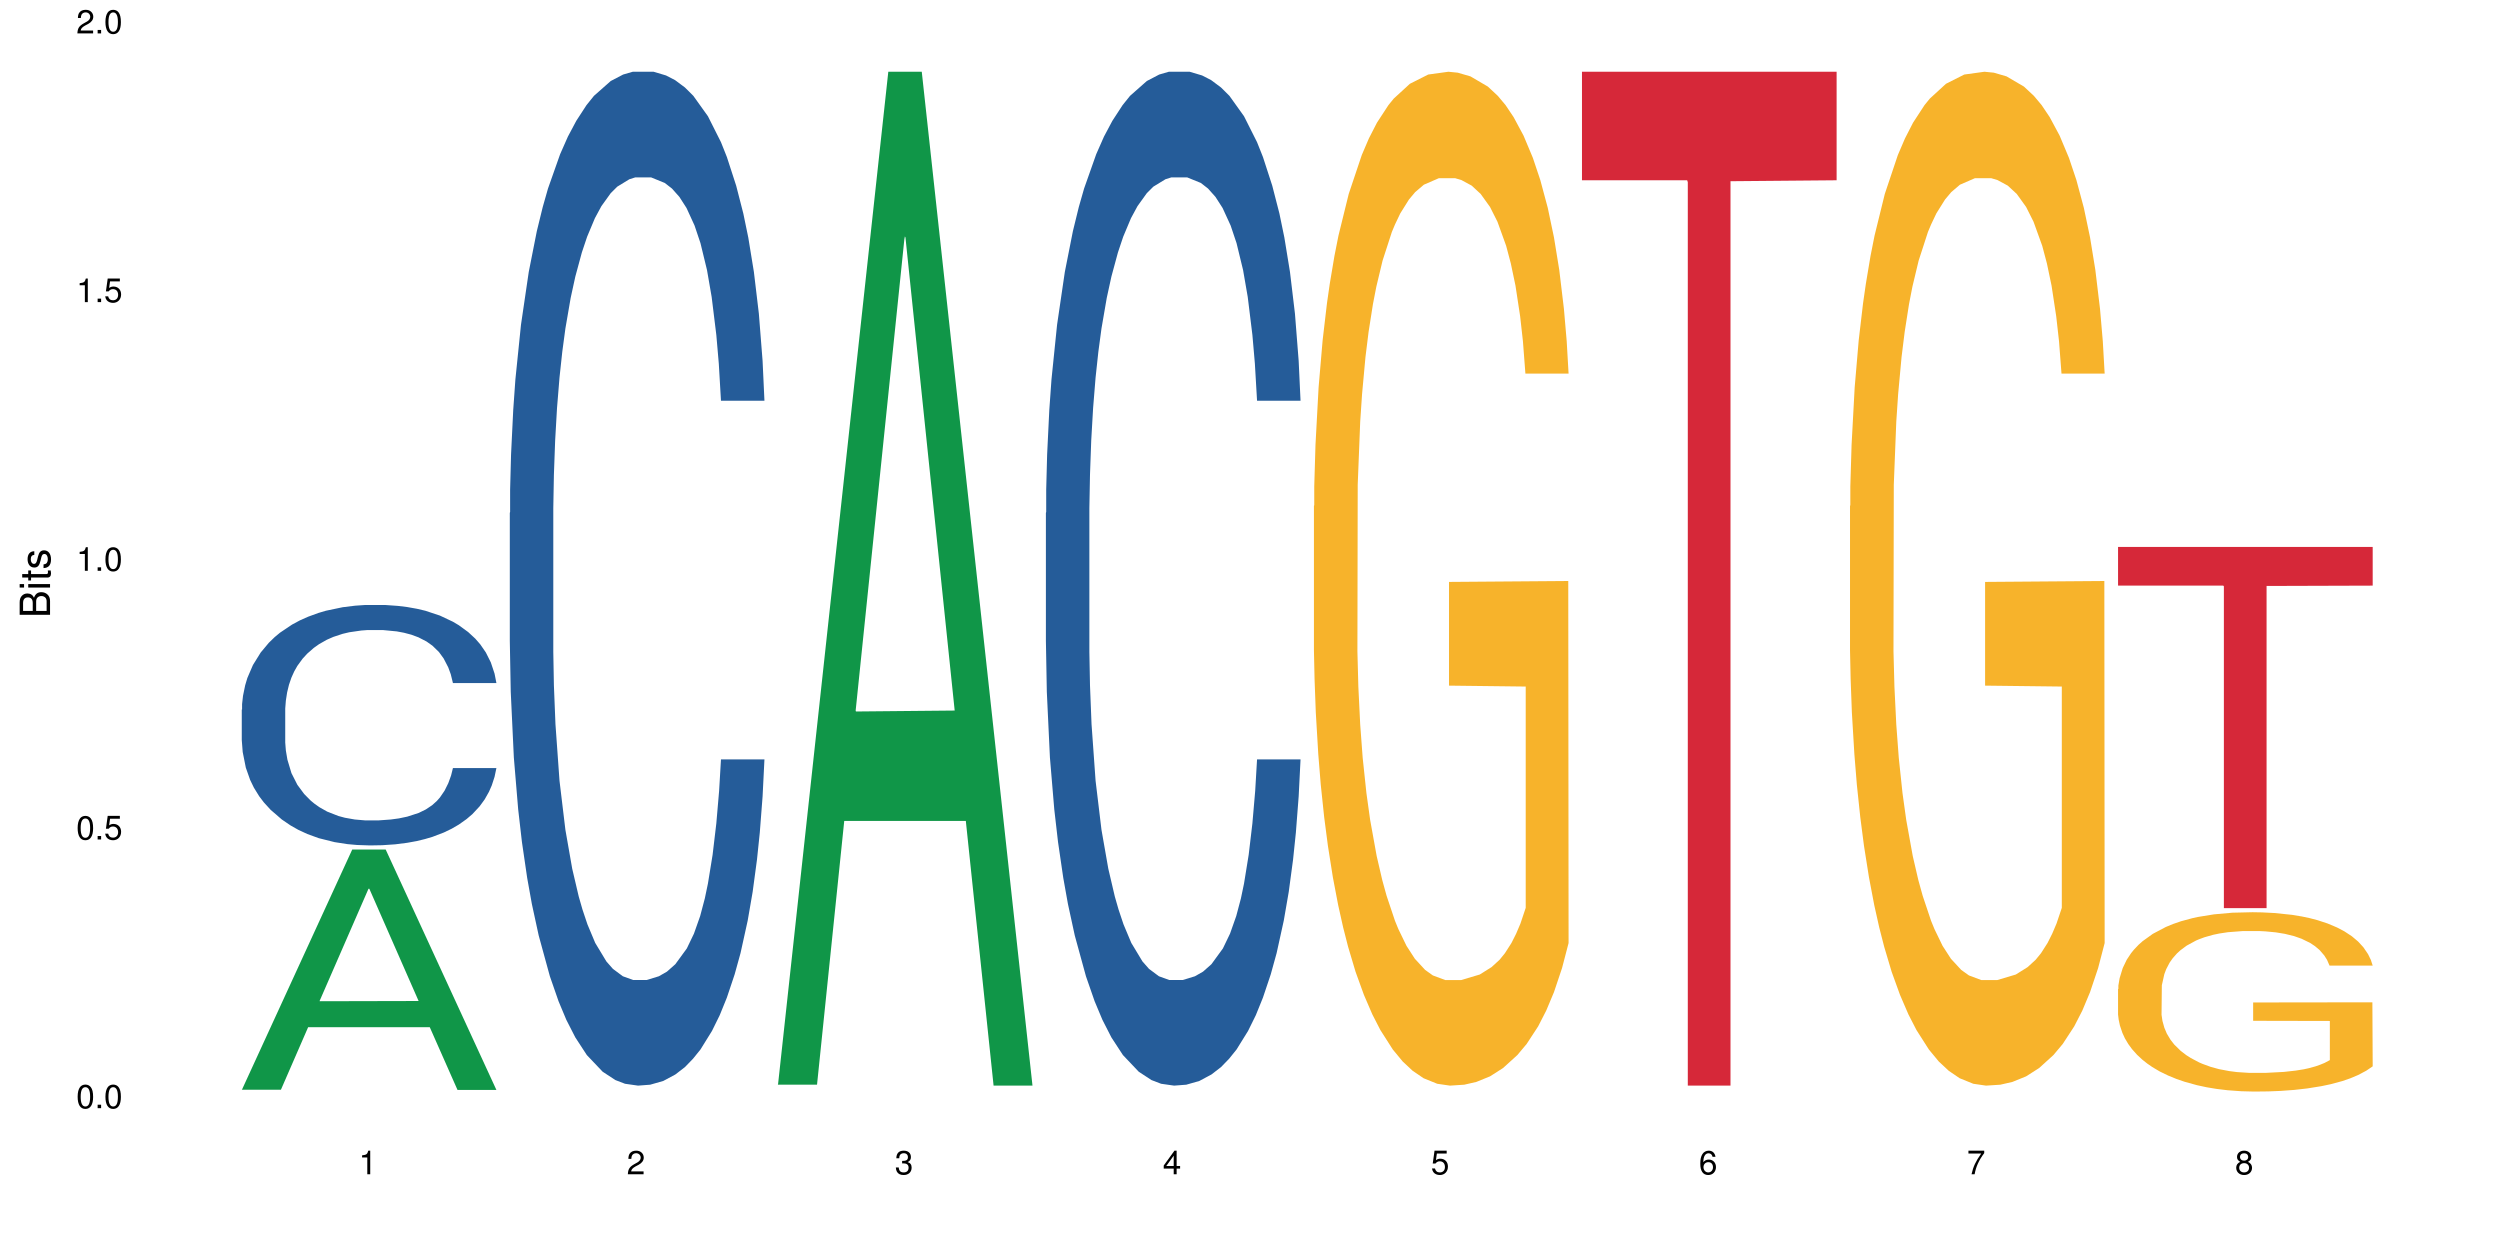 <?xml version="1.0" encoding="UTF-8"?>
<svg xmlns="http://www.w3.org/2000/svg" xmlns:xlink="http://www.w3.org/1999/xlink" width="720pt" height="360pt" viewBox="0 0 720 360" version="1.1">
<defs>
<g>
<symbol overflow="visible" id="glyph0-0">
<path style="stroke:none;" d=""/>
</symbol>
<symbol overflow="visible" id="glyph0-1">
<path style="stroke:none;" d="M 2.641 -6.797 C 2 -6.797 1.422 -6.531 1.078 -6.047 C 0.641 -5.453 0.406 -4.547 0.406 -3.297 C 0.406 -1 1.188 0.219 2.641 0.219 C 4.078 0.219 4.859 -1 4.859 -3.234 C 4.859 -4.562 4.656 -5.438 4.203 -6.047 C 3.844 -6.531 3.281 -6.797 2.641 -6.797 Z M 2.641 -6.047 C 3.547 -6.047 4 -5.125 4 -3.312 C 4 -1.375 3.562 -0.484 2.625 -0.484 C 1.734 -0.484 1.281 -1.422 1.281 -3.281 C 1.281 -5.141 1.734 -6.047 2.641 -6.047 Z M 2.641 -6.047 "/>
</symbol>
<symbol overflow="visible" id="glyph0-2">
<path style="stroke:none;" d="M 1.828 -1 L 0.828 -1 L 0.828 0 L 1.828 0 Z M 1.828 -1 "/>
</symbol>
<symbol overflow="visible" id="glyph0-3">
<path style="stroke:none;" d="M 4.562 -6.797 L 1.062 -6.797 L 0.547 -3.094 L 1.328 -3.094 C 1.719 -3.562 2.047 -3.734 2.578 -3.734 C 3.484 -3.734 4.062 -3.109 4.062 -2.094 C 4.062 -1.125 3.484 -0.531 2.578 -0.531 C 1.828 -0.531 1.375 -0.906 1.188 -1.672 L 0.328 -1.672 C 0.453 -1.109 0.547 -0.844 0.75 -0.594 C 1.125 -0.078 1.828 0.219 2.594 0.219 C 3.969 0.219 4.922 -0.781 4.922 -2.219 C 4.922 -3.562 4.031 -4.484 2.719 -4.484 C 2.25 -4.484 1.859 -4.359 1.469 -4.062 L 1.734 -5.969 L 4.562 -5.969 Z M 4.562 -6.797 "/>
</symbol>
<symbol overflow="visible" id="glyph0-4">
<path style="stroke:none;" d="M 2.484 -4.844 L 2.484 0 L 3.328 0 L 3.328 -6.797 L 2.766 -6.797 C 2.469 -5.75 2.281 -5.609 0.984 -5.453 L 0.984 -4.844 Z M 2.484 -4.844 "/>
</symbol>
<symbol overflow="visible" id="glyph0-5">
<path style="stroke:none;" d="M 4.859 -0.828 L 1.281 -0.828 C 1.359 -1.391 1.672 -1.75 2.5 -2.234 L 3.469 -2.75 C 4.406 -3.266 4.906 -3.969 4.906 -4.812 C 4.906 -5.375 4.672 -5.906 4.266 -6.266 C 3.859 -6.625 3.375 -6.797 2.719 -6.797 C 1.859 -6.797 1.219 -6.5 0.844 -5.922 C 0.609 -5.562 0.5 -5.125 0.484 -4.438 L 1.328 -4.438 C 1.359 -4.906 1.406 -5.188 1.531 -5.406 C 1.75 -5.812 2.188 -6.062 2.703 -6.062 C 3.469 -6.062 4.031 -5.516 4.031 -4.781 C 4.031 -4.25 3.719 -3.797 3.125 -3.438 L 2.234 -2.938 C 0.812 -2.141 0.406 -1.5 0.328 0 L 4.859 0 Z M 4.859 -0.828 "/>
</symbol>
<symbol overflow="visible" id="glyph0-6">
<path style="stroke:none;" d="M 2.125 -3.125 L 2.578 -3.125 C 3.516 -3.125 3.984 -2.703 3.984 -1.891 C 3.984 -1.031 3.469 -0.531 2.578 -0.531 C 1.656 -0.531 1.203 -0.984 1.156 -1.969 L 0.312 -1.969 C 0.344 -1.422 0.438 -1.078 0.609 -0.766 C 0.953 -0.109 1.625 0.219 2.547 0.219 C 3.953 0.219 4.859 -0.609 4.859 -1.906 C 4.859 -2.766 4.516 -3.25 3.703 -3.516 C 4.344 -3.766 4.656 -4.25 4.656 -4.938 C 4.656 -6.109 3.875 -6.797 2.578 -6.797 C 1.203 -6.797 0.484 -6.047 0.453 -4.609 L 1.297 -4.609 C 1.312 -5.016 1.344 -5.25 1.453 -5.453 C 1.641 -5.828 2.062 -6.062 2.594 -6.062 C 3.344 -6.062 3.797 -5.625 3.797 -4.906 C 3.797 -4.422 3.609 -4.141 3.25 -3.984 C 3.016 -3.891 2.719 -3.844 2.125 -3.844 Z M 2.125 -3.125 "/>
</symbol>
<symbol overflow="visible" id="glyph0-7">
<path style="stroke:none;" d="M 3.141 -1.625 L 3.141 0 L 3.984 0 L 3.984 -1.625 L 4.984 -1.625 L 4.984 -2.391 L 3.984 -2.391 L 3.984 -6.797 L 3.359 -6.797 L 0.266 -2.516 L 0.266 -1.625 Z M 3.141 -2.391 L 1 -2.391 L 3.141 -5.359 Z M 3.141 -2.391 "/>
</symbol>
<symbol overflow="visible" id="glyph0-8">
<path style="stroke:none;" d="M 4.781 -5.031 C 4.609 -6.141 3.891 -6.797 2.844 -6.797 C 2.094 -6.797 1.422 -6.438 1.031 -5.828 C 0.609 -5.172 0.406 -4.344 0.406 -3.094 C 0.406 -1.953 0.578 -1.234 0.984 -0.625 C 1.359 -0.078 1.953 0.219 2.703 0.219 C 3.984 0.219 4.922 -0.734 4.922 -2.078 C 4.922 -3.344 4.062 -4.234 2.844 -4.234 C 2.172 -4.234 1.641 -3.969 1.281 -3.469 C 1.281 -5.125 1.828 -6.047 2.797 -6.047 C 3.391 -6.047 3.797 -5.672 3.938 -5.031 Z M 2.734 -3.484 C 3.547 -3.484 4.062 -2.922 4.062 -2 C 4.062 -1.156 3.484 -0.531 2.703 -0.531 C 1.922 -0.531 1.328 -1.188 1.328 -2.047 C 1.328 -2.891 1.906 -3.484 2.734 -3.484 Z M 2.734 -3.484 "/>
</symbol>
<symbol overflow="visible" id="glyph0-9">
<path style="stroke:none;" d="M 4.984 -6.797 L 0.438 -6.797 L 0.438 -5.969 L 4.109 -5.969 C 2.5 -3.656 1.828 -2.234 1.328 0 L 2.219 0 C 2.594 -2.172 3.453 -4.047 4.984 -6.094 Z M 4.984 -6.797 "/>
</symbol>
<symbol overflow="visible" id="glyph0-10">
<path style="stroke:none;" d="M 3.75 -3.578 C 4.453 -4 4.688 -4.344 4.688 -4.984 C 4.688 -6.047 3.844 -6.797 2.641 -6.797 C 1.438 -6.797 0.594 -6.047 0.594 -4.984 C 0.594 -4.359 0.828 -4.016 1.516 -3.578 C 0.734 -3.203 0.359 -2.641 0.359 -1.891 C 0.359 -0.641 1.297 0.219 2.641 0.219 C 3.984 0.219 4.922 -0.641 4.922 -1.875 C 4.922 -2.641 4.531 -3.203 3.75 -3.578 Z M 2.641 -6.047 C 3.359 -6.047 3.812 -5.625 3.812 -4.969 C 3.812 -4.344 3.344 -3.922 2.641 -3.922 C 1.922 -3.922 1.453 -4.344 1.453 -4.984 C 1.453 -5.625 1.922 -6.047 2.641 -6.047 Z M 2.641 -3.203 C 3.484 -3.203 4.062 -2.672 4.062 -1.875 C 4.062 -1.062 3.484 -0.531 2.625 -0.531 C 1.797 -0.531 1.219 -1.078 1.219 -1.875 C 1.219 -2.672 1.797 -3.203 2.641 -3.203 Z M 2.641 -3.203 "/>
</symbol>
<symbol overflow="visible" id="glyph1-0">
<path style="stroke:none;" d=""/>
</symbol>
<symbol overflow="visible" id="glyph1-1">
<path style="stroke:none;" d="M 0 -0.953 L 0 -4.891 C 0 -5.719 -0.234 -6.344 -0.734 -6.797 C -1.188 -7.234 -1.812 -7.469 -2.5 -7.469 C -3.547 -7.469 -4.188 -7 -4.625 -5.875 C -4.984 -6.672 -5.641 -7.094 -6.531 -7.094 C -7.156 -7.094 -7.734 -6.859 -8.141 -6.391 C -8.562 -5.938 -8.75 -5.344 -8.75 -4.5 L -8.75 -0.953 Z M -4.984 -2.062 L -7.766 -2.062 L -7.766 -4.219 C -7.766 -4.844 -7.688 -5.203 -7.453 -5.5 C -7.219 -5.812 -6.859 -5.969 -6.375 -5.969 C -5.906 -5.969 -5.531 -5.812 -5.297 -5.5 C -5.062 -5.203 -4.984 -4.844 -4.984 -4.219 Z M -0.984 -2.062 L -4 -2.062 L -4 -4.781 C -4 -5.328 -3.859 -5.688 -3.578 -5.953 C -3.297 -6.219 -2.922 -6.359 -2.484 -6.359 C -2.062 -6.359 -1.688 -6.219 -1.406 -5.953 C -1.109 -5.688 -0.984 -5.328 -0.984 -4.781 Z M -0.984 -2.062 "/>
</symbol>
<symbol overflow="visible" id="glyph1-2">
<path style="stroke:none;" d="M -6.281 -1.797 L -6.281 -0.797 L 0 -0.797 L 0 -1.797 Z M -8.75 -1.797 L -8.75 -0.797 L -7.484 -0.797 L -7.484 -1.797 Z M -8.75 -1.797 "/>
</symbol>
<symbol overflow="visible" id="glyph1-3">
<path style="stroke:none;" d="M -6.281 -3.047 L -6.281 -2.016 L -8.016 -2.016 L -8.016 -1.016 L -6.281 -1.016 L -6.281 -0.172 L -5.469 -0.172 L -5.469 -1.016 L -0.719 -1.016 C -0.078 -1.016 0.281 -1.453 0.281 -2.234 C 0.281 -2.469 0.25 -2.719 0.188 -3.047 L -0.641 -3.047 C -0.609 -2.922 -0.594 -2.766 -0.594 -2.562 C -0.594 -2.141 -0.719 -2.016 -1.156 -2.016 L -5.469 -2.016 L -5.469 -3.047 Z M -6.281 -3.047 "/>
</symbol>
<symbol overflow="visible" id="glyph1-4">
<path style="stroke:none;" d="M -4.531 -5.25 C -5.766 -5.25 -6.469 -4.422 -6.469 -2.969 C -6.469 -1.516 -5.719 -0.562 -4.547 -0.562 C -3.562 -0.562 -3.094 -1.062 -2.734 -2.562 L -2.516 -3.484 C -2.344 -4.188 -2.094 -4.469 -1.625 -4.469 C -1.047 -4.469 -0.641 -3.875 -0.641 -3 C -0.641 -2.453 -0.797 -2 -1.062 -1.75 C -1.25 -1.594 -1.422 -1.531 -1.875 -1.469 L -1.875 -0.406 C -0.422 -0.453 0.281 -1.266 0.281 -2.922 C 0.281 -4.5 -0.5 -5.516 -1.719 -5.516 C -2.656 -5.516 -3.172 -4.984 -3.469 -3.734 L -3.703 -2.766 C -3.891 -1.953 -4.156 -1.609 -4.594 -1.609 C -5.172 -1.609 -5.547 -2.125 -5.547 -2.938 C -5.547 -3.75 -5.203 -4.172 -4.531 -4.203 Z M -4.531 -5.25 "/>
</symbol>
</g>
</defs>
<g id="surface106507">
<rect x="0" y="0" width="720" height="360" style="fill:rgb(100%,100%,100%);fill-opacity:1;stroke:none;"/>
<path style=" stroke:none;fill-rule:nonzero;fill:rgb(6.275%,58.824%,28.235%);fill-opacity:1;" d="M 69.629 313.836 L 69.707 313.773 L 101.441 244.668 L 111.078 244.668 L 142.965 313.902 L 131.762 313.902 L 123.77 295.828 L 88.746 295.828 L 80.91 313.836 L 69.629 313.836 L 92.117 288.355 L 120.559 288.289 L 106.375 255.98 L 106.219 255.914 L 106.062 256.109 L 92.039 288.289 L 92.117 288.355 Z M 69.629 313.836 "/>
<path style=" stroke:none;fill-rule:nonzero;fill:rgb(14.51%,36.078%,60%);fill-opacity:1;" d="M 69.629 204.371 L 69.719 204.309 L 69.719 202.789 L 69.988 200.383 L 70.613 197.348 L 71.238 195.258 L 72.848 191.523 L 75.086 187.918 L 77.41 185.133 L 79.109 183.488 L 80.629 182.223 L 84.117 179.879 L 86.355 178.676 L 88.77 177.602 L 91.719 176.527 L 93.867 175.891 L 98.695 174.879 L 102.273 174.438 L 105.047 174.246 L 111.039 174.246 L 114.613 174.5 L 117.207 174.816 L 120.07 175.324 L 122.484 175.891 L 126.688 177.285 L 130.445 179.059 L 132.145 180.07 L 134.828 182.031 L 136.883 183.93 L 138.316 185.574 L 139.926 187.918 L 141.355 190.766 L 142.43 193.992 L 142.965 196.715 L 130.445 196.715 L 129.82 194.184 L 129.102 192.219 L 127.762 189.625 L 126.422 187.789 L 124.543 185.957 L 122.844 184.754 L 120.516 183.551 L 118.461 182.789 L 116.312 182.223 L 114.258 181.84 L 110.32 181.461 L 105.762 181.461 L 104.062 181.59 L 100.574 182.094 L 98.695 182.539 L 96.012 183.422 L 94.133 184.246 L 91.898 185.512 L 90.379 186.59 L 88.5 188.234 L 87.16 189.688 L 85.637 191.777 L 84.742 193.359 L 83.938 195.133 L 83.223 197.219 L 82.688 199.434 L 82.328 201.777 L 82.148 204.055 L 82.148 213.863 L 82.328 216.145 L 82.777 218.801 L 83.938 222.66 L 85.637 226.016 L 87.605 228.676 L 89.484 230.574 L 90.559 231.457 L 91.988 232.473 L 94.223 233.738 L 97.445 235.004 L 99.32 235.508 L 102.184 236.016 L 105.137 236.27 L 109.07 236.27 L 112.559 236.016 L 114.883 235.699 L 117.297 235.191 L 120.605 234.117 L 122.664 233.105 L 124.453 231.902 L 125.793 230.699 L 126.688 229.688 L 128.031 227.727 L 129.102 225.574 L 129.906 223.359 L 130.445 221.207 L 142.965 221.207 L 142.43 223.738 L 141.625 226.207 L 140.82 228.043 L 139.566 230.258 L 138.137 232.219 L 136.078 234.434 L 134.379 235.891 L 132.145 237.473 L 130.086 238.672 L 127.852 239.75 L 124.543 241.016 L 122.395 241.648 L 120.07 242.219 L 117.297 242.723 L 113.809 243.168 L 110.055 243.422 L 106.566 243.484 L 102.809 243.355 L 100.035 243.105 L 96.371 242.535 L 91.809 241.395 L 88.5 240.191 L 85.906 238.988 L 83.672 237.723 L 81.168 236.016 L 77.945 233.23 L 75.98 231.078 L 74.637 229.309 L 73.117 226.84 L 72.043 224.625 L 70.793 221.078 L 69.898 216.586 L 69.629 213.105 Z M 69.629 204.371 "/>
<path style=" stroke:none;fill-rule:nonzero;fill:rgb(14.51%,36.078%,60%);fill-opacity:1;" d="M 146.824 147.711 L 146.914 147.445 L 146.914 141.039 L 147.184 130.895 L 147.809 118.086 L 148.434 109.277 L 150.043 93.527 L 152.281 78.316 L 154.605 66.57 L 156.305 59.633 L 157.824 54.293 L 161.312 44.418 L 163.551 39.348 L 165.965 34.809 L 168.914 30.273 L 171.062 27.602 L 175.891 23.332 L 179.469 21.465 L 182.242 20.664 L 188.234 20.664 L 191.812 21.73 L 194.406 23.066 L 197.266 25.199 L 199.68 27.602 L 203.883 33.473 L 207.641 40.949 L 209.34 45.219 L 212.023 53.492 L 214.078 61.5 L 215.512 68.441 L 217.121 78.316 L 218.551 90.324 L 219.625 103.938 L 220.16 115.414 L 207.641 115.414 L 207.016 104.738 L 206.301 96.465 L 204.957 85.523 L 203.617 77.781 L 201.738 70.039 L 200.039 64.969 L 197.715 59.898 L 195.656 56.695 L 193.512 54.293 L 191.453 52.691 L 187.52 51.09 L 182.957 51.09 L 181.258 51.625 L 177.77 53.758 L 175.891 55.629 L 173.207 59.363 L 171.332 62.836 L 169.094 68.172 L 167.574 72.711 L 165.695 79.648 L 164.355 85.789 L 162.836 94.598 L 161.941 101.27 L 161.137 108.742 L 160.418 117.551 L 159.883 126.891 L 159.523 136.77 L 159.348 146.375 L 159.348 187.746 L 159.523 197.355 L 159.973 208.566 L 161.137 224.848 L 162.836 238.992 L 164.801 250.203 L 166.68 258.211 L 167.754 261.949 L 169.184 266.219 L 171.418 271.555 L 174.641 276.895 L 176.516 279.031 L 179.379 281.164 L 182.332 282.234 L 186.266 282.234 L 189.754 281.164 L 192.078 279.832 L 194.492 277.695 L 197.805 273.156 L 199.859 268.887 L 201.648 263.816 L 202.988 258.746 L 203.883 254.473 L 205.227 246.199 L 206.301 237.125 L 207.105 227.785 L 207.641 218.707 L 220.16 218.707 L 219.625 229.387 L 218.82 239.793 L 218.016 247.535 L 216.762 256.875 L 215.332 265.152 L 213.273 274.492 L 211.574 280.633 L 209.34 287.305 L 207.281 292.375 L 205.047 296.914 L 201.738 302.25 L 199.59 304.918 L 197.266 307.32 L 194.492 309.457 L 191.004 311.324 L 187.25 312.395 L 183.762 312.66 L 180.004 312.125 L 177.234 311.059 L 173.566 308.656 L 169.004 303.852 L 165.695 298.781 L 163.102 293.711 L 160.867 288.371 L 158.363 281.164 L 155.145 269.422 L 153.176 260.348 L 151.832 252.871 L 150.312 242.465 L 149.238 233.121 L 147.988 218.176 L 147.094 199.223 L 146.824 184.543 Z M 146.824 147.711 "/>
<path style=" stroke:none;fill-rule:nonzero;fill:rgb(6.275%,58.824%,28.235%);fill-opacity:1;" d="M 224.02 312.387 L 224.098 312.113 L 255.832 20.664 L 265.469 20.664 L 297.355 312.66 L 286.152 312.66 L 278.16 236.438 L 243.141 236.438 L 235.305 312.387 L 224.02 312.387 L 246.508 204.91 L 274.949 204.637 L 260.77 68.371 L 260.609 68.094 L 260.453 68.918 L 246.43 204.637 L 246.508 204.91 Z M 224.02 312.387 "/>
<path style=" stroke:none;fill-rule:nonzero;fill:rgb(14.51%,36.078%,60%);fill-opacity:1;" d="M 301.219 147.711 L 301.305 147.445 L 301.305 141.039 L 301.574 130.895 L 302.199 118.086 L 302.828 109.277 L 304.438 93.527 L 306.672 78.316 L 308.996 66.57 L 310.695 59.633 L 312.219 54.293 L 315.707 44.418 L 317.941 39.348 L 320.355 34.809 L 323.309 30.273 L 325.453 27.602 L 330.285 23.332 L 333.859 21.465 L 336.633 20.664 L 342.625 20.664 L 346.203 21.73 L 348.797 23.066 L 351.656 25.199 L 354.074 27.602 L 358.277 33.473 L 362.031 40.949 L 363.73 45.219 L 366.414 53.492 L 368.473 61.5 L 369.902 68.441 L 371.512 78.316 L 372.945 90.324 L 374.016 103.938 L 374.555 115.414 L 362.031 115.414 L 361.406 104.738 L 360.691 96.465 L 359.348 85.523 L 358.008 77.781 L 356.129 70.039 L 354.43 64.969 L 352.105 59.898 L 350.047 56.695 L 347.902 54.293 L 345.844 52.691 L 341.91 51.09 L 337.348 51.09 L 335.648 51.625 L 332.16 53.758 L 330.285 55.629 L 327.602 59.363 L 325.723 62.836 L 323.484 68.172 L 321.965 72.711 L 320.086 79.648 L 318.746 85.789 L 317.227 94.598 L 316.332 101.27 L 315.527 108.742 L 314.812 117.551 L 314.273 126.891 L 313.918 136.77 L 313.738 146.375 L 313.738 187.746 L 313.918 197.355 L 314.363 208.566 L 315.527 224.848 L 317.227 238.992 L 319.195 250.203 L 321.07 258.211 L 322.145 261.949 L 323.574 266.219 L 325.812 271.555 L 329.031 276.895 L 330.91 279.031 L 333.77 281.164 L 336.723 282.234 L 340.656 282.234 L 344.145 281.164 L 346.473 279.832 L 348.887 277.695 L 352.195 273.156 L 354.25 268.887 L 356.039 263.816 L 357.383 258.746 L 358.277 254.473 L 359.617 246.199 L 360.691 237.125 L 361.496 227.785 L 362.031 218.707 L 374.555 218.707 L 374.016 229.387 L 373.211 239.793 L 372.406 247.535 L 371.156 256.875 L 369.723 265.152 L 367.668 274.492 L 365.969 280.633 L 363.73 287.305 L 361.676 292.375 L 359.438 296.914 L 356.129 302.25 L 353.984 304.918 L 351.656 307.32 L 348.887 309.457 L 345.398 311.324 L 341.641 312.395 L 338.152 312.66 L 334.398 312.125 L 331.625 311.059 L 327.957 308.656 L 323.398 303.852 L 320.086 298.781 L 317.496 293.711 L 315.258 288.371 L 312.754 281.164 L 309.535 269.422 L 307.566 260.348 L 306.227 252.871 L 304.707 242.465 L 303.633 233.121 L 302.379 218.176 L 301.484 199.223 L 301.219 184.543 Z M 301.219 147.711 "/>
<path style=" stroke:none;fill-rule:nonzero;fill:rgb(96.863%,70.196%,16.863%);fill-opacity:1;" d="M 378.414 145.727 L 378.504 145.461 L 378.504 140.129 L 378.859 128.129 L 379.754 111.594 L 380.918 97.996 L 382.168 87.328 L 382.973 81.73 L 384.316 73.73 L 385.477 67.863 L 388.43 55.863 L 392.188 44.664 L 394.242 39.863 L 396.566 35.328 L 399.879 30.262 L 401.398 28.395 L 406.047 24.129 L 411.324 21.465 L 417.137 20.664 L 419.82 20.93 L 423.488 21.996 L 428.496 24.93 L 431.359 27.598 L 433.594 30.262 L 435.918 33.73 L 438.781 39.062 L 441.465 45.461 L 443.609 51.863 L 445.758 59.863 L 447.547 68.395 L 449.066 77.73 L 450.406 88.93 L 451.211 98.262 L 451.75 107.594 L 439.316 107.594 L 438.602 98.262 L 437.797 91.062 L 436.457 82.262 L 435.113 75.863 L 433.773 70.797 L 431.27 63.863 L 429.121 59.598 L 426.438 55.863 L 423.848 53.461 L 420.895 51.863 L 419.105 51.328 L 414.367 51.328 L 410.074 53.195 L 407.57 55.328 L 405.781 57.461 L 403.277 61.461 L 401.754 64.664 L 400.859 66.797 L 398.18 75.062 L 396.391 82.527 L 395.406 87.594 L 394.152 95.594 L 393.258 102.797 L 392.277 113.461 L 391.738 121.461 L 391.023 139.594 L 390.934 187.594 L 391.203 197.727 L 391.738 208.66 L 392.453 218.262 L 393.527 228.395 L 394.602 236.129 L 396.48 246.527 L 398.09 253.461 L 399.34 257.992 L 401.754 265.195 L 402.738 267.594 L 405.066 272.395 L 407.48 276.129 L 410.43 279.328 L 412.668 280.926 L 416.242 282.262 L 420.805 282.262 L 426.172 280.66 L 429.57 278.527 L 431.895 276.395 L 433.414 274.527 L 435.293 271.594 L 436.637 268.926 L 437.887 265.992 L 439.406 261.461 L 439.406 197.727 L 417.316 197.461 L 417.316 167.594 L 451.66 167.328 L 451.75 271.594 L 449.871 278.793 L 447.547 285.727 L 445.309 291.059 L 442.984 295.594 L 439.676 300.66 L 436.992 303.859 L 432.879 307.594 L 429.121 309.992 L 425.188 311.594 L 421.699 312.395 L 417.586 312.66 L 413.918 312.125 L 409.984 310.527 L 406.852 308.395 L 403.992 305.727 L 401.129 302.262 L 397.551 296.66 L 395.227 292.129 L 392.812 286.527 L 390.398 279.859 L 388.25 272.66 L 386.82 267.062 L 385.391 260.66 L 383.867 252.66 L 382.438 243.594 L 381.363 235.328 L 380.379 225.996 L 379.664 217.195 L 378.949 205.195 L 378.594 195.594 L 378.414 187.328 Z M 378.414 145.727 "/>
<path style=" stroke:none;fill-rule:nonzero;fill:rgb(83.922%,15.686%,22.353%);fill-opacity:1;" d="M 455.609 20.664 L 528.945 20.664 L 528.945 51.918 L 498.383 52.191 L 498.383 312.66 L 486.086 312.66 L 486.086 52.469 L 485.906 51.918 L 455.609 51.918 Z M 455.609 20.664 "/>
<path style=" stroke:none;fill-rule:nonzero;fill:rgb(96.863%,70.196%,16.863%);fill-opacity:1;" d="M 532.805 145.727 L 532.895 145.461 L 532.895 140.129 L 533.254 128.129 L 534.145 111.594 L 535.309 97.996 L 536.562 87.328 L 537.367 81.73 L 538.707 73.73 L 539.871 67.863 L 542.82 55.863 L 546.578 44.664 L 548.637 39.863 L 550.961 35.328 L 554.27 30.262 L 555.789 28.395 L 560.441 24.129 L 565.715 21.465 L 571.531 20.664 L 574.215 20.93 L 577.879 21.996 L 582.887 24.93 L 585.75 27.598 L 587.984 30.262 L 590.312 33.73 L 593.172 39.062 L 595.855 45.461 L 598.004 51.863 L 600.148 59.863 L 601.938 68.395 L 603.457 77.73 L 604.801 88.93 L 605.605 98.262 L 606.141 107.594 L 593.711 107.594 L 592.996 98.262 L 592.188 91.062 L 590.848 82.262 L 589.508 75.863 L 588.164 70.797 L 585.66 63.863 L 583.516 59.598 L 580.832 55.863 L 578.238 53.461 L 575.285 51.863 L 573.496 51.328 L 568.758 51.328 L 564.465 53.195 L 561.961 55.328 L 560.172 57.461 L 557.668 61.461 L 556.148 64.664 L 555.254 66.797 L 552.57 75.062 L 550.781 82.527 L 549.797 87.594 L 548.547 95.594 L 547.652 102.797 L 546.668 113.461 L 546.129 121.461 L 545.414 139.594 L 545.324 187.594 L 545.594 197.727 L 546.129 208.66 L 546.848 218.262 L 547.918 228.395 L 548.992 236.129 L 550.871 246.527 L 552.48 253.461 L 553.734 257.992 L 556.148 265.195 L 557.133 267.594 L 559.457 272.395 L 561.871 276.129 L 564.824 279.328 L 567.059 280.926 L 570.637 282.262 L 575.195 282.262 L 580.562 280.66 L 583.961 278.527 L 586.285 276.395 L 587.809 274.527 L 589.684 271.594 L 591.027 268.926 L 592.277 265.992 L 593.801 261.461 L 593.801 197.727 L 571.707 197.461 L 571.707 167.594 L 606.051 167.328 L 606.141 271.594 L 604.262 278.793 L 601.938 285.727 L 599.703 291.059 L 597.375 295.594 L 594.066 300.66 L 591.383 303.859 L 587.27 307.594 L 583.516 309.992 L 579.578 311.594 L 576.09 312.395 L 571.977 312.66 L 568.309 312.125 L 564.375 310.527 L 561.246 308.395 L 558.383 305.727 L 555.52 302.262 L 551.945 296.66 L 549.617 292.129 L 547.203 286.527 L 544.789 279.859 L 542.645 272.66 L 541.211 267.062 L 539.781 260.66 L 538.262 252.66 L 536.828 243.594 L 535.758 235.328 L 534.773 225.996 L 534.059 217.195 L 533.34 205.195 L 532.984 195.594 L 532.805 187.328 Z M 532.805 145.727 "/>
<path style=" stroke:none;fill-rule:nonzero;fill:rgb(96.863%,70.196%,16.863%);fill-opacity:1;" d="M 610 284.84 L 610.09 284.793 L 610.09 283.852 L 610.449 281.727 L 611.344 278.805 L 612.504 276.398 L 613.758 274.512 L 614.562 273.52 L 615.902 272.105 L 617.066 271.066 L 620.016 268.945 L 623.773 266.965 L 625.832 266.113 L 628.156 265.312 L 631.465 264.418 L 632.984 264.086 L 637.637 263.332 L 642.914 262.859 L 648.727 262.719 L 651.41 262.766 L 655.074 262.953 L 660.086 263.473 L 662.945 263.945 L 665.184 264.418 L 667.508 265.031 L 670.367 265.973 L 673.051 267.105 L 675.199 268.238 L 677.344 269.652 L 679.133 271.16 L 680.652 272.812 L 681.996 274.793 L 682.801 276.445 L 683.336 278.098 L 670.906 278.098 L 670.191 276.445 L 669.387 275.172 L 668.043 273.613 L 666.703 272.484 L 665.359 271.586 L 662.855 270.359 L 660.711 269.605 L 658.027 268.945 L 655.434 268.52 L 652.48 268.238 L 650.695 268.145 L 645.953 268.145 L 641.66 268.473 L 639.156 268.852 L 637.367 269.227 L 634.863 269.938 L 633.344 270.5 L 632.449 270.879 L 629.766 272.34 L 627.977 273.664 L 626.992 274.559 L 625.742 275.973 L 624.848 277.246 L 623.863 279.133 L 623.328 280.551 L 622.609 283.758 L 622.523 292.246 L 622.789 294.039 L 623.328 295.973 L 624.043 297.672 L 625.117 299.465 L 626.188 300.832 L 628.066 302.672 L 629.676 303.898 L 630.93 304.699 L 633.344 305.973 L 634.328 306.398 L 636.652 307.246 L 639.066 307.91 L 642.02 308.473 L 644.254 308.758 L 647.832 308.992 L 652.395 308.992 L 657.758 308.711 L 661.156 308.332 L 663.484 307.957 L 665.004 307.625 L 666.883 307.105 L 668.223 306.633 L 669.477 306.117 L 670.996 305.312 L 670.996 294.039 L 648.906 293.992 L 648.906 288.711 L 683.246 288.664 L 683.336 307.105 L 681.457 308.379 L 679.133 309.605 L 676.898 310.551 L 674.574 311.352 L 671.262 312.246 L 668.582 312.812 L 664.465 313.473 L 660.711 313.898 L 656.773 314.184 L 653.285 314.324 L 649.172 314.371 L 645.508 314.277 L 641.57 313.992 L 638.441 313.617 L 635.578 313.145 L 632.719 312.531 L 629.141 311.539 L 626.816 310.738 L 624.398 309.746 L 621.984 308.57 L 619.84 307.297 L 618.406 306.305 L 616.977 305.172 L 615.457 303.758 L 614.027 302.152 L 612.953 300.691 L 611.969 299.039 L 611.254 297.484 L 610.539 295.359 L 610.18 293.664 L 610 292.199 Z M 610 284.84 "/>
<path style=" stroke:none;fill-rule:nonzero;fill:rgb(83.922%,15.686%,22.353%);fill-opacity:1;" d="M 610 157.523 L 683.336 157.523 L 683.336 168.66 L 652.773 168.758 L 652.773 261.535 L 640.477 261.535 L 640.477 168.855 L 640.297 168.66 L 610 168.66 Z M 610 157.523 "/>
<g style="fill:rgb(0%,0%,0%);fill-opacity:1;">
  <use xlink:href="#glyph0-1" x="21.957" y="319.155"/>
  <use xlink:href="#glyph0-2" x="27.291" y="319.155"/>
  <use xlink:href="#glyph0-1" x="29.958" y="319.155"/>
</g>
<g style="fill:rgb(0%,0%,0%);fill-opacity:1;">
  <use xlink:href="#glyph0-1" x="21.957" y="241.772"/>
  <use xlink:href="#glyph0-2" x="27.291" y="241.772"/>
  <use xlink:href="#glyph0-3" x="29.958" y="241.772"/>
</g>
<g style="fill:rgb(0%,0%,0%);fill-opacity:1;">
  <use xlink:href="#glyph0-4" x="21.957" y="164.39"/>
  <use xlink:href="#glyph0-2" x="27.291" y="164.39"/>
  <use xlink:href="#glyph0-1" x="29.958" y="164.39"/>
</g>
<g style="fill:rgb(0%,0%,0%);fill-opacity:1;">
  <use xlink:href="#glyph0-4" x="21.957" y="87.007"/>
  <use xlink:href="#glyph0-2" x="27.291" y="87.007"/>
  <use xlink:href="#glyph0-3" x="29.958" y="87.007"/>
</g>
<g style="fill:rgb(0%,0%,0%);fill-opacity:1;">
  <use xlink:href="#glyph0-5" x="21.957" y="9.624"/>
  <use xlink:href="#glyph0-2" x="27.291" y="9.624"/>
  <use xlink:href="#glyph0-1" x="29.958" y="9.624"/>
</g>
<g style="fill:rgb(0%,0%,0%);fill-opacity:1;">
  <use xlink:href="#glyph0-4" x="103.297" y="338.19"/>
</g>
<g style="fill:rgb(0%,0%,0%);fill-opacity:1;">
  <use xlink:href="#glyph0-5" x="180.492" y="338.19"/>
</g>
<g style="fill:rgb(0%,0%,0%);fill-opacity:1;">
  <use xlink:href="#glyph0-6" x="257.688" y="338.19"/>
</g>
<g style="fill:rgb(0%,0%,0%);fill-opacity:1;">
  <use xlink:href="#glyph0-7" x="334.887" y="338.19"/>
</g>
<g style="fill:rgb(0%,0%,0%);fill-opacity:1;">
  <use xlink:href="#glyph0-3" x="412.082" y="338.19"/>
</g>
<g style="fill:rgb(0%,0%,0%);fill-opacity:1;">
  <use xlink:href="#glyph0-8" x="489.277" y="338.19"/>
</g>
<g style="fill:rgb(0%,0%,0%);fill-opacity:1;">
  <use xlink:href="#glyph0-9" x="566.473" y="338.19"/>
</g>
<g style="fill:rgb(0%,0%,0%);fill-opacity:1;">
  <use xlink:href="#glyph0-10" x="643.668" y="338.19"/>
</g>
<g style="fill:rgb(0%,0%,0%);fill-opacity:1;">
  <use xlink:href="#glyph1-1" x="14.412" y="178.016"/>
  <use xlink:href="#glyph1-2" x="14.412" y="170.012"/>
  <use xlink:href="#glyph1-3" x="14.412" y="167.348"/>
  <use xlink:href="#glyph1-4" x="14.412" y="164.012"/>
</g>
</g>
</svg>
